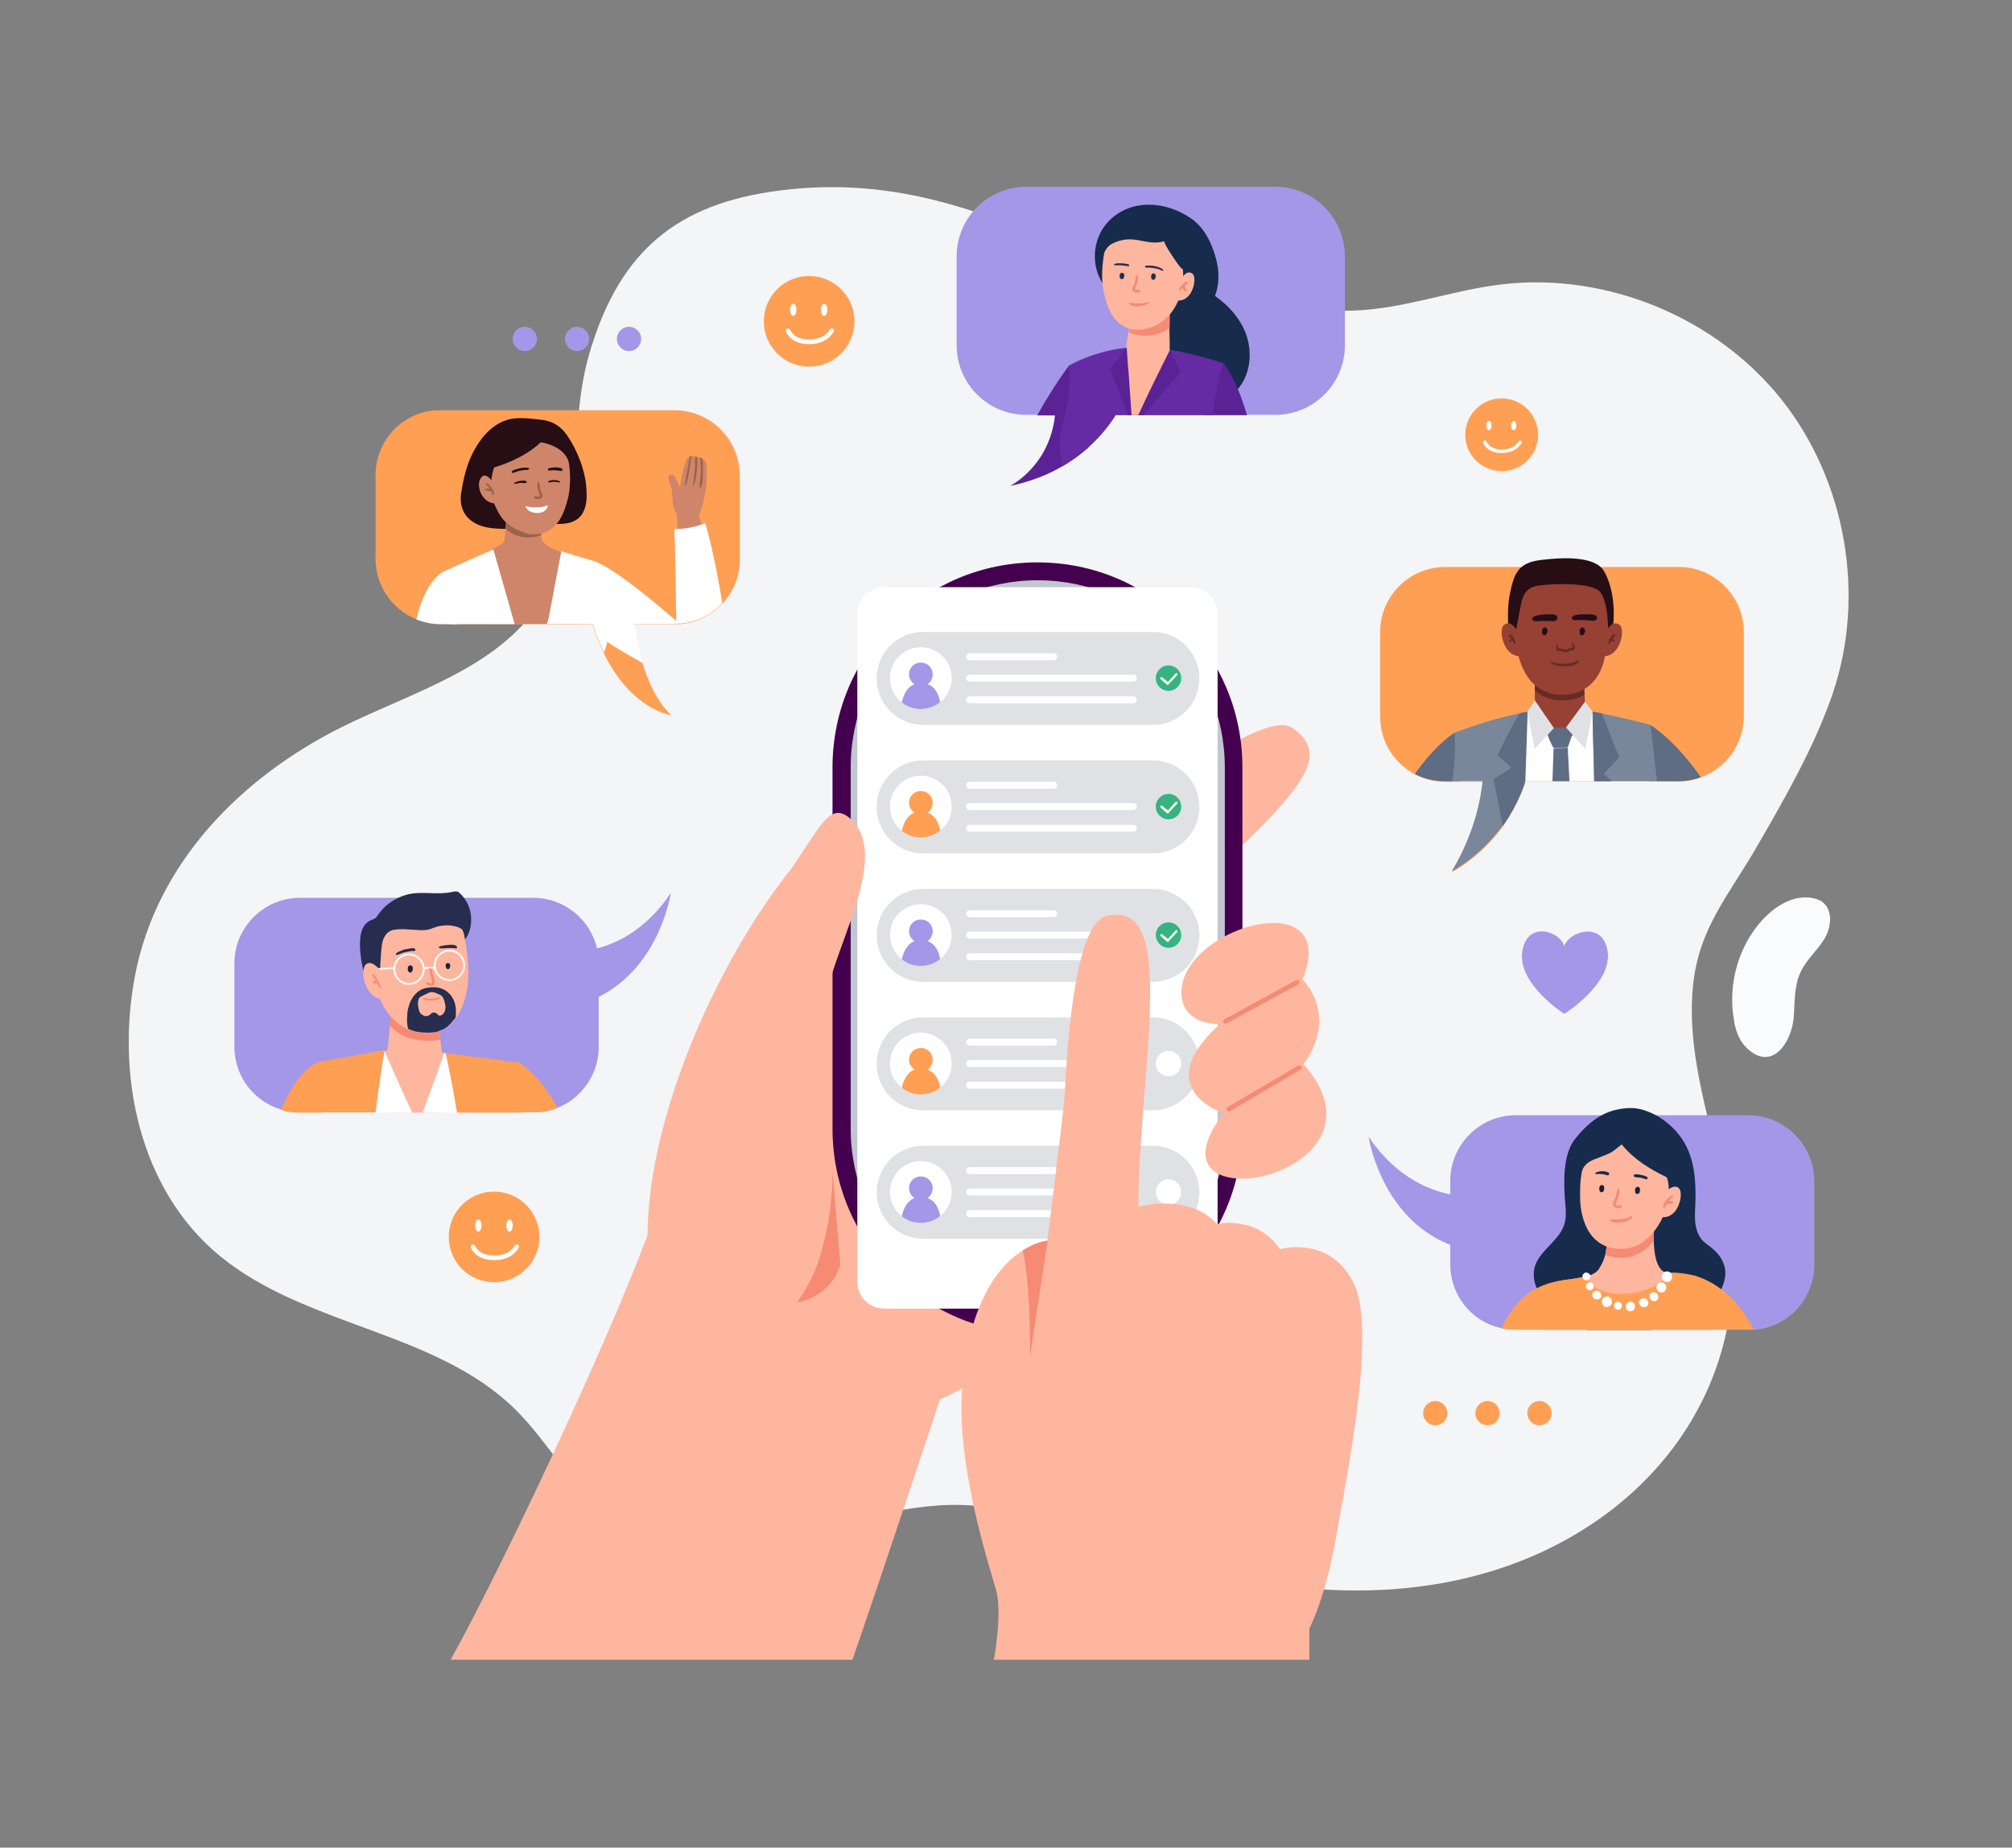<?xml version="1.0" encoding="utf-8"?>
<!-- Generator: Adobe Illustrator 27.0.0, SVG Export Plug-In . SVG Version: 6.00 Build 0)  -->
<svg version="1.1" id="Layer_1" xmlns="http://www.w3.org/2000/svg" xmlns:xlink="http://www.w3.org/1999/xlink" x="0px" y="0px"
	 viewBox="0 0 697 640" style="enable-background:new 0 0 697 640;" xml:space="preserve">
<rect x="0" y="0" width="697" height="640" fill="#808080" stroke="none"/>
<style type="text/css">
	.st0{fill:#F4F5F7;}
	.st1{fill:#FF9F54;}
	.st2{fill:#FFFFFF;}
	.st3{fill:#CF856A;}
	.st4{fill:#260E14;}
	.st5{fill:#9A644A;}
	.st6{fill:#594E8A;}
	.st7{fill:#A497E8;}
	.st8{fill:#172B4D;}
	.st9{fill:#5B2295;}
	.st10{fill:#652BA4;}
	.st11{fill:#FFB69E;}
	.st12{fill:#F68A73;}
	.st13{fill:#262D4F;}
	.st14{fill:#974034;}
	.st15{fill:#662C24;}
	.st16{fill:#7A869A;}
	.st17{fill:#5E6C84;}
	.st18{fill:#DFE1E5;}
	.st19{fill:#44004F;}
	.st20{fill:#C1C7D0;}
	.st21{fill:#36B37E;}
	.st22{fill:#1C2139;}
	.st23{fill:#FAFBFC;}
</style>
<path class="st0" d="M187.9,207.5c-14.7,23.9-44.7,32-69.8,44.5c-34.7,17.4-63.8,46.9-71.3,85.8c-6.6,34.4,1.2,74,29.3,97.2
	c29.9,24.6,74.7,26,102.3,53.1c12.5,12.3,20.6,29.2,35.4,38.7c17.6,11.5,40.6,9.8,61.2,5.1s41-12,61.9-10.4
	c15.7,1.2,30.5,7.2,45.3,12.5c43.1,15.2,90.6,23.6,134.3,10.3c50.1-15.2,86.8-57.1,83.7-111.6c-1.7-30.8-16.8-60.5-13.7-91.3
	c2-20,12.6-31.6,22.1-48.1c9.5-16.4,20-34.7,26.2-52.8c11.7-34.2,4.7-74.1-17.8-102.3c-22.6-28.2-60-43.7-95.9-39.8
	c-18.1,2-34.6,8.7-52.8,9.2c-20.2,0.5-40.4-0.7-59.8-7.2c-50.4-16.9-86.4-42.4-142-33.9c-34.5,5.3-52.9,22.9-62.6,56.9
	C196.2,150.9,203.4,182.3,187.9,207.5z"/>
<g>
	<path class="st1" d="M130.1,164.6v28.9c0,9.5,5.8,17.6,14.1,21c2.6,1.1,5.5,1.7,8.5,1.7h52.5c1.2,3.7,2.5,7,3.9,9.9
		c9.6,19.9,23.4,21.6,23.4,21.6c-4.8-4.6-7.9-11.3-9.9-17.9c-1.5-4.8-2.4-9.6-2.9-13.6h13.9c0.4,0,0.8,0,1.2,0c0.2,0,0.4,0,0.6,0
		c0.1,0,0.2,0,0.3,0c5.7-0.5,10.8-3.2,14.5-7.1c3.8-4,6.1-9.4,6.1-15.4v-28.9c0-12.5-10.1-22.7-22.7-22.7h-80.9
		C140.2,141.9,130.1,152.1,130.1,164.6z"/>
	<g>
		<path class="st2" d="M144.2,214.5c2.6,1.1,5.5,1.7,8.5,1.7h5.9l-4.6-18.3c0,0,0-0.1,0-0.1c0,0,0,0,0,0S147.7,200,144.2,214.5z"/>
		<polygon class="st3" points="235.1,187.6 234.4,177.6 241.3,175.5 244.9,188.1 		"/>
		<path class="st4" d="M203.2,170.8c0-6.4-2.6-13.3-5.7-18.4c-2.4-4.1-5.3-6.5-10.1-7c-3.8-0.4-8.2-1.1-11.9,0.1
			c-3.5,1.1-6.4,3.6-8.6,6.4c-4.3,5.7-6,11.6-7.1,18.6c-0.8,4.7,0.8,8.8,5.3,11c2.8,1.4,6.1,1.6,9.2,1.7c3,0,6.2,0,9.2-0.5
			c2.3-0.3,4-1.2,6.4-1.2c3.6,0,7.7,0.4,10.5-2c1.5-1.3,2.3-3.2,2.6-5.1C203.2,173.3,203.3,172.1,203.2,170.8z"/>
		<path class="st2" d="M206.6,194.7C206.6,194.7,206.7,194.7,206.6,194.7L206.6,194.7c0.8,0.3,7.2,2.6,27.7,20.4
			c-0.2-2.9-0.1-18.2-0.7-31.9c0.3,0,0.7,0,1.1,0h0c2.7,0,5.6-0.6,8.3-1.5c0.4-0.2,0.9-0.3,1.3-0.5c1.4,4.4,4.1,16.1,5.9,27.7
			c-3.7,4-8.8,6.6-14.5,7.1c-0.1,0-0.2,0-0.3,0c-0.2,0-0.4,0-0.6,0c0,0,0,0,0,0c-0.4,0-0.8,0.1-1.1,0.1h-13.9
			c0.6,4,1.5,8.8,2.9,13.6c-4.6-2.6-10.4-5.9-12.4-7.4c-2.4-1.9-3.8-3.1-3.8-3.1S201,201.8,206.6,194.7z"/>
		<path class="st3" d="M167.2,209c0.3,2.4,0.8,4.8,1.4,7.1h33.2c0.2-2.3,0.2-4.6,0-6.9c-0.2-3.1-0.9-6.1-1.9-9
			c-0.1-0.3-0.3-0.7-0.4-1c-1-2.6-1.4-6.4-4.1-7.5c-0.4-0.2-0.8-0.3-1.2-0.5c-3.3-1.3-6-2.4-6.7-5l-0.1-0.8v0l-0.1-0.6l-0.2-3
			l-0.3-4.1l-4.6,0.5l-6.7,0.7h0l-0.2,2.1v0l-0.2,2.1l0,0.1l-0.3,3.5c-0.1,0.9-0.4,1.7-4,3.4c-1.7,0.8-2.6,3.6-3.2,5.3
			c-0.6,1.9-0.9,4-1,6C166.7,204,166.9,206.5,167.2,209z"/>
		<path class="st2" d="M189.5,216.1h15.8c1.2,3.7,2.5,7,3.9,9.9c0.5-1.2,0.9-2.4,1.2-3.7c0.1-0.6,0.1-1.1,0.1-1.7
			c0-1.2-0.2-2.3-0.8-3.2c-0.1-0.1-0.1-0.1-0.1-0.2c-2.6-3.9-3.5-7.9-3.7-11.4c-0.1-2.8,0.8-10.6,0.9-11.1c0,0,0,0,0,0s0,0,0,0
			c-0.2-0.1-4.8-1.5-8.3-2.5c-2-0.6-3.6-1.1-4-1.3l-0.1,0.3l-2.9,15.3l-1,5.2v0l-0.5,2.7L189.5,216.1z"/>
		<path class="st2" d="M154,197.8C154,197.8,154,197.8,154,197.8C154,197.8,154,197.8,154,197.8c0.1,1,1,8.9,1,8.9l0,0.1l1.1,9.4
			h22.2c-0.2-0.8-0.5-1.6-0.7-2.4v0c-0.7-2.4-1.3-4.6-1.9-6.7c-2.8-9.7-4.7-16.4-4.8-16.8l-3.4,1.5l-2.8,1.2l-4,1.8l-5.2,2.3
			c0,0-0.2,0.1-0.2,0.1L154,197.8z"/>
		<path class="st5" d="M175.3,183.3c2.2,2,5.2,3.2,9.2,2.8c1.1-0.1,2.1-0.4,3-0.7l-0.6-7.6l-11.3,1.2L175.3,183.3z"/>
		<path class="st3" d="M170.3,165.6c0,0.3-0.1,0.7-0.1,1c-0.1,1.2,0,2.7,0.2,4.4c0.4,2.9,1.5,5.6,3.4,8.3c1.9,2.8,7.4,5.8,10.9,5.8
			c8.3,0,10.8-7.2,12.2-13.1c0-0.2,0.1-0.4,0.1-0.6c1.1-5.7,0-11.4,0-11.4c-1.7-5.8-9.7-6.8-9.7-6.8s-5,5.4-16.1,8.7
			C171.2,161.9,170.6,163.2,170.3,165.6z"/>
		<path class="st6" d="M182.5,171.5C182.5,171.5,182.5,171.5,182.5,171.5C182.6,171.5,182.6,171.5,182.5,171.5z"/>
		<path class="st5" d="M187.1,169.3c-0.2-0.8,0-1.7-0.4-2.4c0,0-0.1,0-0.1,0c-0.7,0.5-0.5,1.6-0.3,2.4c0.1,0.5,0.3,1,0.4,1.5
			c0.1,0.2,0.3,0.7,0.3,0.9c-0.2,0.5-1.1,0.3-1.4,0.2c-0.6-0.1-0.7,0.7-0.1,0.9c0.8,0.2,2.5,0,2.5-1
			C187.9,171,187.3,170.1,187.1,169.3z"/>
		<path class="st3" d="M171,167.4c0,0-2.2-3.7-3.9-2.4c-2.7,2.1-0.6,9.4,4.6,9.4L171,167.4z"/>
		<path class="st5" d="M168.7,167.4c-0.2-0.1-0.5,0.2-0.3,0.4c0.4,0.5,0.9,0.9,1.2,1.5c-0.4-0.1-0.9,0-1.3,0c-0.3,0.1-0.4,0.6,0,0.6
			c0.6,0.1,1.2,0.3,1.8,0.2c0.1,0.4,0.3,0.7,0.4,1.1c0.1,0.4,0.7,0.2,0.7-0.2C171,169.7,169.9,168.1,168.7,167.4z"/>
		<g>
			<g>
				<g>
					<path class="st3" d="M238.4,181.2c3.8-0.1,5-6.1,5.6-9c0.9-3.8,1-7.7,0.7-11.5c0-0.4-0.3-0.9-0.5-1.2c-0.2-0.3-0.6-0.5-0.9-0.6
						c-0.1-0.1-0.2-0.1-0.3-0.2c-0.1-0.1-0.3-0.1-0.4-0.2c-0.4-0.1-0.8-0.2-1.2-0.3c-0.2,0-0.4-0.1-0.5-0.1
						c-0.3-0.1-0.6-0.1-0.9-0.1c-0.1,0-0.3,0-0.4,0c-0.1,0-0.3,0-0.4,0c-0.1,0-0.2,0-0.3,0.1c-0.8,0.3-1.2,1.2-1.5,2.1
						c-0.9,2.8-1.5,5.7-1.8,8.7c-0.5-1-1-2.1-1.5-3.1c-0.2-0.5-0.4-0.9-0.9-1.2c-0.4-0.3-1-0.3-1.4,0.1c-0.7,0.9,0.4,3.3,0.7,4.2
						c0.6,2,0.3,3.8,0.6,5.8c0.3,2,1.5,3.9,2.8,5.4c0.4,0.4,0.8,0.8,1.3,1C237.5,181.1,238,181.2,238.4,181.2z"/>
					<path class="st5" d="M242.8,169c0.7-1.7,0.7-3.7,0.7-5.5c0-1.5,0.1-3.1-0.2-4.6c-0.1-0.1-0.2-0.1-0.3-0.2
						c-0.1-0.1-0.3-0.1-0.4-0.2c0,1.4,0.2,2.9,0.2,4.4c0,2-0.5,4-0.4,5.9C242.4,169.1,242.7,169.2,242.8,169z"/>
					<path class="st5" d="M240.3,168.3c0.7-1.7,0.9-3.4,1.1-5.2c0.1-1.6,0.3-3.3,0-4.8c-0.2,0-0.4-0.1-0.5-0.1
						c-0.2,1.4-0.1,3-0.2,4.4c-0.1,1.9-0.5,3.8-0.6,5.7C240,168.4,240.2,168.5,240.3,168.3z"/>
					<path class="st5" d="M237.7,167.9c0.6-1.9,0.9-3.8,1.2-5.8c0.2-1.4,0.5-2.8,0.6-4.2c-0.1,0-0.3,0-0.4,0
						c-0.4,1.5-0.6,3.2-0.9,4.7c-0.3,1.7-0.7,3.4-0.9,5.2C237.3,168.1,237.6,168.1,237.7,167.9z"/>
				</g>
			</g>
		</g>
		<path class="st4" d="M183.2,162.2c-0.4-0.3-1-0.2-1.5-0.2c-0.5,0-1,0.1-1.6,0.2c-0.5,0.1-1,0.2-1.5,0.4c-0.5,0.2-1,0.3-1.3,0.7
			c-0.2,0.2,0.1,0.5,0.3,0.5c0.4,0,0.9-0.2,1.3-0.4c0.5-0.1,0.9-0.3,1.4-0.4c0.5-0.1,0.9-0.1,1.4-0.2c0.5,0,1,0,1.4-0.2
			C183.4,162.6,183.4,162.3,183.2,162.2z"/>
		<path class="st4" d="M194.8,162.5c-0.2-0.4-0.8-0.5-1.2-0.5c-0.4-0.1-0.9-0.1-1.3-0.1c-0.4,0-0.8,0-1.3,0.1
			c-0.4,0.1-1,0.1-1.2,0.5c-0.1,0.1,0,0.3,0.1,0.4c0.3,0.2,0.9,0,1.2,0c0.4,0,0.8,0,1.2,0c0.4,0,0.8,0.1,1.1,0.1
			c0.4,0.1,0.9,0.2,1.3,0.1C194.9,162.9,194.9,162.7,194.8,162.5z"/>
		<path class="st2" d="M182,175.3c0,0,4.1,1.2,7.8-0.3c0,0-0.2,2.6-3.5,2.7C182.6,177.7,182,175.3,182,175.3z"/>
		<path class="st4" d="M182.4,166.8c-0.3-0.3-0.7-0.3-1.1-0.3c-0.4,0-0.8,0-1.2,0.1c-0.4,0.1-0.7,0.1-1.1,0.3
			c-0.3,0.1-0.8,0.2-0.9,0.6c0,0,0,0.1,0,0.1c0.1,0.1,0.3,0,0.4,0c0.2,0,0.3-0.1,0.5-0.1c0.4-0.1,0.7-0.2,1.1-0.2
			c0.4,0,0.7-0.1,1.1,0c0.3,0,0.7,0.1,1,0C182.5,167.1,182.5,166.9,182.4,166.8z"/>
		<path class="st4" d="M194,166.9c-0.1-0.1-0.1-0.1-0.2-0.2c-0.1-0.1-0.2-0.1-0.2-0.1c-0.2-0.1-0.4-0.1-0.6-0.2
			c-0.4-0.1-0.8-0.1-1.1-0.1c-0.4,0-0.7,0-1.1,0.1c-0.3,0.1-0.8,0.2-0.9,0.5c0,0.1,0,0.2,0.1,0.2c0.2,0.1,0.3,0,0.5,0
			c0.2,0,0.3-0.1,0.5-0.1c0.3-0.1,0.7-0.1,1-0.1c0.3,0,0.7,0,1,0.1c0.2,0,0.3,0.1,0.5,0.1c0.1,0,0.2,0,0.3,0c0.1,0,0.2,0,0.3,0
			C194.1,167.2,194.2,167.1,194,166.9z"/>
	</g>
</g>
<g>
	<path class="st7" d="M331.4,88.8v30.8c0,13.3,10.8,24.1,24.1,24.1h10c-1.8,17.3-14.7,24.1-15.5,24.5c7.2-1.5,13.3-4,18.2-6.9
		c3.3-1.9,6.2-4.1,8.6-6.2c4.8-4.3,7.9-8.5,9.7-11.4h55.3c13.3,0,24.1-10.8,24.1-24.1V88.8c0-13.3-10.8-24.1-24.1-24.1h-86.3
		C342.2,64.7,331.4,75.5,331.4,88.8z"/>
	<g>
		<g>
			<path class="st8" d="M388.8,105.1c1.8,1.6,3.3,3.4,4.2,5.6c0.8,2.2,0.9,4.6,0.9,6.9c-0.1,5.9-1.2,13.2,2.8,18
				c2.9,3.5,7,6.2,11.5,6.9c2.5,0.3,5.1,0,7.6-0.6c5.1-1.2,10.1-3.5,13.4-7.6c3.8-4.8,4.6-11.6,2.8-17.5
				c-1.8-5.9-6.1-10.8-11.1-14.3c1.6-4.1,1.5-8.8,0.3-13.1c-1.4-5.2-4-10.5-8.4-13.6c-7.1-5-16.9-6.8-24.6-2.4
				c-4.8,2.8-7.8,7.1-8.7,12.5c-0.6,3.7,0,7.6,1.7,10.9c0.8,1.5,1.8,3,2.8,4.3C385.2,102.6,387.3,103.7,388.8,105.1z"/>
			<path class="st9" d="M350,168.3c7.2-1.5,13.3-4,18.2-6.9c3.3-1.9,6.2-4.1,8.6-6.2c-2.2-11-5.2-24-6.4-28.6c0,0,0-0.1,0-0.1
				c0,0,0,0,0,0s-5.4,7.1-11.1,17.4h6.2C363.6,161.1,350.8,167.9,350,168.3z"/>
			<path class="st9" d="M417.6,143.8H432c-1-3.2-2-6.3-3.2-9.1c-1.5-3.5-3.1-6.6-5-8.9c0,0-3.7,3.9-5.8,15.5
				C417.9,142.1,417.7,142.9,417.6,143.8z"/>
			<path class="st10" d="M368.2,161.4c3.3-1.9,6.2-4.1,8.6-6.2c4.8-4.3,7.9-8.5,9.7-11.4H420c0.2-1.1,0.3-2.3,0.5-3.4v0
				c0.8-5.2,1.9-10.3,3.3-14.6c0,0-7-2.4-15.5-4.1c-0.1,0-0.3-0.1-0.4-0.1l-1.3-0.2c-0.4-0.1-0.9-0.2-1.4-0.2
				c-2.6-0.4-5.2-0.8-7.8-0.9c-0.1,0-0.3,0-0.5,0c-0.3,0-0.6,0-0.9,0c-0.5,0-0.9,0-1.4,0c-0.3,0-0.6,0-0.9,0c-1.2,0-2.4,0.1-3.5,0.2
				c-1.1,0.1-2.2,0.2-3.3,0.4c0,0-0.1,0-0.1,0c-0.1,0-0.2,0-0.4,0.1c-3.4,0.6-6.4,1.5-8.9,2.4c-4.5,1.6-7.3,3.3-7.3,3.3s0,0,0,0
				c0,0,0,0,0,0.1c0.1,1.2,1.8,7.3-2.6,22.2C367.2,150.7,366.6,155.4,368.2,161.4z"/>
			<path class="st9" d="M384.5,127.7l6.2,16.1h5.5l2.7-3.2l0.3-0.3l1.1-1.3l6.3-7.4l0.5-0.6l1.9-2.3l-1-2.1l-0.3-0.6l-2.3-4.7
				c-2.9-0.6-5.2-1-7.8-1.1c-0.4,0-0.9-0.1-1.3-0.1c-0.5,0-0.9,0-1.4,0c-0.4,0-0.7,0-0.9,0c-1.7-0.1-1.4-0.1-3.5,0.2l-2.4,3.1
				l-0.3,0.4v0L384.5,127.7z"/>
			<path class="st11" d="M390.3,120.2l0.5,7.1v0l0.1,0.8l1.1,15.7h2.3c0.8-1.6,1.6-3.4,2.5-5.3c0.1-0.1,0.1-0.3,0.2-0.4
				c0.2-0.4,0.4-0.8,0.6-1.3c3.6-7.5,7.6-15.4,7.6-15.4v-0.2l0-2.9l-0.1-4.7l0-1.6l-3.4,0l-8.4,0h-1.9l-0.3,1.9l-0.2,1.4l-0.7,4.2
				l0,0.1l0,0.2L390.3,120.2z"/>
			<path class="st12" d="M391.1,115.2c1.6,0.7,3.4,1,5.5,1.1c3.6,0,6.5-1.1,8.6-2.8l0.1-5.5l-13.7,3.9L391.1,115.2z"/>
			<path class="st11" d="M382.2,100.1c0,0,0,0.1,0,0.1c1.1,6.1,3.4,12.4,9.7,13.8c3.5,0.8,14,0,17.6-13.7c0.4-1.3,0.4-2.7,0.4-4
				c0-0.2,0-0.4,0-0.7c0-4.7-1.7-9.1-5.8-12.1c-3.9-2.9-8.1-3.2-12.7-2.1c-3.5,0.9-7.6,2.6-8.9,6.3C382.6,87.7,381.1,94,382.2,100.1
				z"/>
			<path class="st6" d="M396.9,100.2C397,100.2,397,100.2,396.9,100.2C396.9,100.2,396.9,100.2,396.9,100.2z"/>
			<path class="st13" d="M399.5,94.7c0.1,0,0.1,0,0.2,0c0.8,0.1,0.8,1.2,0.5,1.7c-0.1,0.3-0.3,0.5-0.7,0.5c-0.4,0-0.6-0.3-0.7-0.6
				C398.7,95.8,398.8,94.7,399.5,94.7z"/>
			<path class="st13" d="M388.6,94.5c0.1,0,0.1,0,0.2,0c0.8,0.1,0.8,1.2,0.5,1.7c-0.1,0.3-0.3,0.5-0.7,0.5c-0.4,0-0.6-0.3-0.7-0.6
				C387.8,95.6,387.8,94.5,388.6,94.5z"/>
			<path class="st12" d="M393.2,97.6c0.2-0.8,0.1-1.8,0.5-2.4c0,0,0.1,0,0.1,0c0.7,0.5,0.4,1.7,0.2,2.5c-0.1,0.5-0.3,1-0.5,1.5
				c-0.1,0.2-0.4,0.7-0.3,0.9c0.2,0.5,1.1,0.4,1.4,0.3c0.6-0.1,0.7,0.8,0.1,0.9c-0.8,0.2-2.6-0.1-2.5-1.2
				C392.4,99.3,393,98.4,393.2,97.6z"/>
			<path class="st11" d="M409,97c0,0,1.9-3.9,4.1-2.2c1.7,1.3,0.2,9.5-5,9.3L409,97z"/>
			<path class="st8" d="M403.4,83.5c-3,1.1-6.1,0.2-9.1-0.3c-3.3-0.6-6-0.3-9,1.2c-1.4,0.7-2.3,2-3.1,3.3c-0.7,1.3-1.3,2.8-2.2,4
				C378,81.2,392,73.5,400.8,75c6.2,1,11.7,6.1,12.7,12.3c0.4,2.4-0.7,8.5-4.3,5.6C408.4,92.2,402.6,83.8,403.4,83.5z"/>
			<polygon class="st11" points="390.4,119.8 390.4,119.8 390.4,119.5 			"/>
			<path class="st12" d="M391.2,104.9c0.5-0.1,1,0,1.6,0.1c0.6,0.1,1.1,0.2,1.7,0.1c0.6,0,1.1,0,1.7-0.1c0.6-0.1,1.1-0.3,1.7-0.4
				c0.1,0,0.3,0.2,0.2,0.3c-0.9,0.7-2.2,1.1-3.4,1.2c-0.6,0.1-1.2,0-1.8-0.1c-0.6-0.1-1.2-0.2-1.6-0.7
				C391,105.1,391,104.9,391.2,104.9z"/>
			<path class="st13" d="M396.8,92.1c0.2-0.1,0.2-0.1,0.4-0.1c0.1,0,0.3,0,0.4,0c0.3,0,0.6,0,0.8,0c0.6,0,1.2,0.1,1.7,0.2
				c0.5,0.1,1.1,0.2,1.6,0.5c0.5,0.2,1,0.4,1.3,0.9c0,0.1,0,0.2-0.1,0.2c-0.5,0-0.9-0.4-1.4-0.5c-0.5-0.2-1-0.3-1.6-0.4
				c-0.5-0.1-1.1-0.1-1.6-0.2c-0.3,0-0.5,0-0.8,0c-0.1,0-0.3,0-0.4,0c-0.2,0-0.2-0.1-0.4-0.1C396.6,92.5,396.6,92.2,396.8,92.1z"/>
			<path class="st13" d="M386,91.5c0.4-0.2,0.8-0.3,1.2-0.3c0.4,0,0.8,0,1.3,0c0.8,0.1,1.7,0.1,2.5,0.4c0.3,0.1,0.3,0.6-0.1,0.6
				c-0.8-0.1-1.6-0.2-2.4-0.3c-0.4,0-0.8,0-1.2,0c-0.4,0-0.8,0.1-1.2-0.1C385.8,91.8,385.8,91.6,386,91.5z"/>
			<path class="st12" d="M411.3,97.7c-0.1-0.2-0.4-0.2-0.6-0.1c-0.5,0.4-0.9,0.8-1.3,1.2c-0.4,0.5-0.8,0.9-0.9,1.6
				c0,0.2,0.2,0.4,0.4,0.3c0.1-0.1,0.2-0.2,0.3-0.3c0.1-0.1,0.2-0.2,0.3-0.3c0.1-0.1,0.2-0.2,0.3-0.3c0,0.1,0.1,0.2,0.1,0.3
				c0.1,0.2,0.2,0.5,0.3,0.7c0,0.1,0.2,0.2,0.3,0.2c0.1,0,0.2,0,0.3,0c0.1-0.1,0.2-0.1,0.2-0.3c0-0.1,0-0.2,0-0.3
				c-0.1-0.2-0.2-0.5-0.3-0.7c-0.1-0.1-0.1-0.2-0.2-0.3c0-0.1-0.1-0.1-0.1-0.2c0.3-0.3,0.6-0.6,0.9-0.9
				C411.4,98.1,411.4,97.8,411.3,97.7z"/>
		</g>
	</g>
</g>
<g>
	<path class="st1" d="M604.1,219V248c0,9.8-6.2,18.1-14.9,21.3c-2.4,0.9-5,1.4-7.7,1.4h-53c-0.2,0.5-0.3,1.1-0.5,1.6
		c-1.4,3.9-3.1,7.3-5,10.4c-0.8,1.2-1.5,2.4-2.3,3.5c-7.8,10.7-17.2,15.6-17.6,15.8c4.1-6.8,6.7-13.3,8.4-19.3
		c1.2-4.3,1.9-8.3,2.3-11.9h-13.1c-3.8,0-7.3-0.9-10.4-2.5c-7.3-3.8-12.2-11.4-12.2-20.1V219c0-12.5,10.1-22.6,22.6-22.6h81
		C593.9,196.4,604.1,206.5,604.1,219z"/>
	<g>
		<path class="st2" d="M571.6,270.6h-43.2c-0.2,0.5-0.3,1.1-0.5,1.6c-1.4,3.9-3.1,7.3-5,10.4h-11.6c1.2-4.3,1.9-8.3,2.3-11.9h-7.8
			c-0.3-8.8-0.6-15.5-0.6-15.5c9-4.4,15.1-6.8,21-7.9c1-0.2,1.9-0.3,2.9-0.5c0,0,0,0,0,0c0.8-0.1,1.7-0.2,2.6-0.3
			c0.8-0.1,1.7-0.1,2.5-0.1h0c3.6-0.1,7.5,0,12.2,0.2c0.1,0,0.2,0,0.3,0c0.8,0,1.7,0.1,2.5,0.2c0.8,0.1,1.5,0.2,2.3,0.3h0
			c0,0,0.1,0,0.1,0c1.2,0.1,2.3,0.3,3.3,0.5c9,1.7,14.3,5,14.3,5L571.6,270.6z"/>
		<path class="st14" d="M549.3,247.2c-1,3.6-5.2,9.4-7.7,9.4c-5.5,0.1-9.9-9.8-9.9-9.8v-14.9l16.8,2.5l0.1,1.7l0.2,2.8l0.1,1.6
			l0.1,1.4L549.3,247.2z"/>
		<path class="st15" d="M548.9,240.6c-2,1.3-4.6,2-7.7,2c-2.9,0-5.3-0.7-7.3-1.8c-0.8-0.5-1.6-1-2.2-1.6v-7.3l16.8,2.5l0.1,1.7
			l0.2,2.8L548.9,240.6z"/>
		<path class="st16" d="M529.1,246.5v0.2c0,0,0,0,0,0c0,1.1-0.7,12.2-1.3,25.4c-1.4,3.9-3.1,7.3-5,10.4c-0.8,1.2-1.5,2.4-2.3,3.5
			c-7.8,10.7-17.2,15.6-17.6,15.8c4.1-6.8,6.7-13.3,8.4-19.3c1.2-4.3,1.9-8.3,2.3-11.9h-12.2c1.3-9.6,2.5-16.8,2.5-16.8
			s11.8-4.6,22.5-6.7C527.3,246.8,528.2,246.7,529.1,246.5z"/>
		<path class="st16" d="M574.6,270.6h-22.4c-0.1-7.2-0.4-14.3-0.5-21.6c0-0.7,0-1.3,0-2v-0.5c0,0,1.3,0.2,3.1,0.6
			c4.1,0.9,16,3.5,16.9,4.1c0,0,0,0,0,0C573.6,252.3,573.8,261.6,574.6,270.6z"/>
		<path class="st17" d="M536,252.2c0,0,7,0,8.6-0.6c1.6-0.6-1.5,7.3-1.5,7.3l-4.9,0.2C538.2,259.2,535,253.5,536,252.2z"/>
		<polygon class="st17" points="543.7,270.6 537.8,270.6 538.2,259.2 543.1,259 543.1,259 		"/>
		<path class="st17" d="M555.6,268.1l2.7,2.5h-6c-0.1-7.2-0.4-14.3-0.5-21.6c0-0.7,0-1.3,0-2v-0.5c0,0,1.3,0.2,3.1,0.6l0.2,0.4
			l5.8,14.8L555.6,268.1z"/>
		<path class="st17" d="M528.4,270.6c-0.2,0.5-0.3,1.1-0.5,1.6c-1.4,3.9-3.1,7.3-5,10.4c-0.8,1.2-1.5,2.4-2.3,3.5l-0.7-3.5
			l-2.5-12.7l6.2-4l-4.8-4.3c2.6-5.7,6.2-12.1,7.5-14.4c0,0,0.1-0.1,0.1-0.1c1-0.2,1.9-0.4,2.8-0.5v0.2c0,0,0,0,0,0
			C529.2,248.1,528.4,270.6,528.4,270.6z"/>
		<polygon class="st18" points="551.7,246.5 549.1,243 542.5,252 549.2,259.4 		"/>
		<polygon class="st18" points="529.1,246.5 531.7,242.6 538.3,252.2 531.6,259.4 		"/>
		<path class="st17" d="M503.1,270.6h-2.6c-3.8,0-7.3-0.9-10.4-2.5c7.6-10.7,13.8-14.3,13.8-14.3
			C504.3,259.4,503.9,265.2,503.1,270.6z"/>
		<path class="st17" d="M589.2,269.2c-2.4,0.9-5,1.4-7.7,1.4h-7.5c-0.6-5.6-1.3-12.1-2.2-19.4c0,0,0,0,0,0
			C572.2,251.4,580.1,256.2,589.2,269.2z"/>
		<path class="st4" d="M522.8,220.1c0,0-1.1-7.9,0.3-14.6c1.4-6.7,2.7-10.5,10.5-11.5c7.8-1,18.7-1.4,21.9,3.6s4.7,14.9,2.5,23.5
			c-2.2,8.6-31.9,0.9-31.9,0.9L522.8,220.1z"/>
		<path class="st14" d="M557.1,219.9c0,0-0.1,0-0.4,0c0,0.7,0,1.3,0,2c-0.1,0.6-0.1,1.2-0.2,1.7c0,0.3-0.1,0.6-0.1,0.8
			c-0.3,1.9-0.4,3.6-1,5.4c-0.6,1.9-1.4,3.7-2.6,5.3l-0.3,0.4c-0.8,0.9-1.6,1.8-2.6,2.5c-2.2,1.6-5,2.7-8.6,2.7
			c-2.9,0-5.3-0.7-7.3-1.8c-1.4-0.8-2.6-1.8-3.7-3c0-0.1-0.1-0.1-0.1-0.1c-2.7-3.3-4.1-7.6-4.8-11.3c-0.2-1.4-0.3-3-0.3-4.7
			c0-0.3,0-0.6,0-1c0,0,0,0,0,0c0,0,0-0.1,0.1-0.4c0.1-1,0.3-2.1,0.6-3.2c0.5-2.8,0.7-4,1-5.2c0.4-2.1,0.9-6.3,5.8-7.1
			c4.9-0.8,16.5-1.1,20.7,1.3C557.5,206.5,557.1,219.9,557.1,219.9z"/>
		<path class="st6" d="M542.5,224.5C542.6,224.5,542.6,224.5,542.5,224.5C542.5,224.5,542.5,224.5,542.5,224.5z"/>
		<path class="st4" d="M534.2,218.5c0-0.4,0.2-0.9,0.6-1.1c0.4-0.2,0.9,0,1.1,0.4c0.2,0.3,0.2,0.8,0.1,1.2c0,0.1-0.1,0.3-0.2,0.4
			c-0.1,0.2-0.2,0.4-0.3,0.5c-0.3,0.3-0.8,0.2-1.1-0.2C534.2,219.4,534.2,218.9,534.2,218.5z"/>
		<path class="st4" d="M547.2,218.5c0-0.4,0.2-0.9,0.6-1.1c0.4-0.2,0.9,0,1.1,0.4c0.2,0.3,0.2,0.8,0.1,1.2c0,0.1-0.1,0.3-0.2,0.4
			c-0.1,0.2-0.2,0.4-0.3,0.5c-0.3,0.3-0.8,0.2-1.1-0.2C547.2,219.4,547.2,218.9,547.2,218.5z"/>
		<path class="st14" d="M525.5,218.4c0,0-2-3.9-4.5-1.9c-2,1.5-0.3,11,5.7,10.8L525.5,218.4z"/>
		<path class="st15" d="M523.3,219.7c0.5,0.4,0.9,1,1.2,1.6c0.3,0.4,0.7,1.1,0.5,1.6c0,0.1-0.2,0.2-0.3,0.1c-0.3-0.2-0.5-0.6-0.7-1
			c-0.1,0-0.2,0-0.3,0c-0.1,0-0.2,0.1-0.4,0.2c-0.3,0.2-0.7-0.1-0.4-0.4c0.2-0.2,0.5-0.3,0.7-0.4c-0.3-0.5-0.7-0.9-1-1.4
			C522.5,219.8,523,219.5,523.3,219.7z"/>
		<path class="st14" d="M556.6,218.4c0,0,2-3.9,4.5-1.9c2,1.5,0.3,11-5.7,10.8L556.6,218.4z"/>
		<path class="st15" d="M558.9,219.7c-0.5,0.4-0.9,1-1.2,1.6c-0.3,0.4-0.7,1.1-0.5,1.6c0,0.1,0.2,0.2,0.3,0.1c0.3-0.2,0.5-0.6,0.7-1
			c0.1,0,0.2,0,0.3,0c0.1,0,0.2,0.1,0.4,0.2c0.3,0.2,0.7-0.1,0.4-0.4c-0.2-0.2-0.5-0.3-0.7-0.4c0.3-0.5,0.7-0.9,1-1.4
			C559.6,219.8,559.1,219.5,558.9,219.7z"/>
		<path class="st4" d="M539,213.1c-0.7-0.4-1.6-0.3-2.4-0.3c-0.7,0-1.4,0-2.2,0.1c-0.8,0.1-1.5,0.1-2.3,0.4
			c-0.5,0.1-1.8,0.8-1.2,1.5c0.4,0.5,1.3,0.4,1.9,0.4c0.6-0.1,1.3-0.1,2-0.1c0.7,0,1.3,0,2,0c0.7,0,1.4,0.2,2.1-0.1
			C539.6,214.6,539.8,213.5,539,213.1z"/>
		<path class="st4" d="M552.8,213.2c-0.7-0.4-1.6-0.4-2.4-0.4c-0.7,0-1.5,0-2.2,0c-0.8,0-1.5,0.1-2.3,0.2c-0.5,0.1-1.8,0.7-1.3,1.4
			c0.4,0.5,1.3,0.5,1.8,0.4c0.7,0,1.3-0.1,2,0c0.7,0,1.3,0,2,0.1c0.7,0,1.4,0.3,2.1,0C553.3,214.8,553.6,213.7,552.8,213.2z"/>
		<path class="st15" d="M545.5,223.8c-0.1-0.4-0.4-1-0.8-1.2c-0.2-0.1-0.3,0.1-0.3,0.2c0.1,0.4,0.4,0.6,0.5,1c0,0.3-0.2,0.6-0.4,0.6
			c-0.4,0.1-0.7,0.1-1.1,0.2c-0.3,0.1-0.6,0.4-1,0.4c-0.3,0-0.7-0.1-0.9-0.2c-0.4-0.1-0.7-0.2-1.1-0.2c-0.2,0-0.6,0.1-0.7-0.2
			c-0.1-0.4,0.1-0.8,0-1.1c0-0.2-0.2-0.2-0.3,0c-0.3,0.4-0.5,1-0.3,1.5c0.1,0.5,0.6,0.7,1,0.7c0.2,0,0.4,0,0.6,0
			c0.2,0,0.5,0.1,0.7,0.2c0.5,0.2,0.9,0.4,1.4,0.2c0.5-0.1,0.8-0.4,1.3-0.5c0.5-0.1,1,0,1.3-0.4
			C545.6,224.6,545.6,224.2,545.5,223.8z"/>
		<path class="st15" d="M546.8,228.8c-0.7,0.2-1.4,0.6-2.2,0.8c-0.8,0.2-1.7,0.3-2.6,0.3c-0.8,0-1.7,0-2.5-0.1
			c-0.7-0.1-1.5-0.2-2.1-0.7c-0.2-0.2-0.4,0.2-0.3,0.3c0.6,0.6,1.2,0.9,2,1.1c0.9,0.2,1.9,0.2,2.8,0.3c1,0,1.9,0,2.9-0.3
			c0.9-0.2,1.7-0.6,2.1-1.4C547.1,229,547,228.8,546.8,228.8z"/>
	</g>
</g>
<g>
	<path class="st11" d="M380.9,454.3c0,0-28.7,16.8-47.5,26.6c-2.9,1.5-5.5,2.8-7.8,3.9c0,0-20.8,62.8-30.3,90.1H156.1
		c16-28.2,69.9-140.4,77-174.4c9.8-46.7,69.6-19.4,69.6-19.4l40.4,37.8l13.7,12.9L380.9,454.3z"/>
	<path class="st12" d="M276.1,451.1c0,0,12.3-15.5,12.3-45.2l2.7,31.9C291.2,437.7,289,448.6,276.1,451.1z"/>
	<path class="st11" d="M447.6,252.1c-15-9.9-97.3,64.3-125.8,90.7c-20.8,17.7-31.5-20.4-51.3-8.4c-17.7,14.8,9.3,39.4,12.9,57.6
		c-1.8,8,35.1,9.4,40.4,14.5c49.3,17,56.7,32.4,62.5,27.5c8.6-8.3,13.9-24.6,8.8-31.4c-6.2-9.8-4.6-2-7.9-14.7
		c-4.6-16.1-13.7-44.9-12.3-42.4C435.5,285.7,467.9,265.6,447.6,252.1z"/>
	<g>
		<path class="st19" d="M288.4,391V265.8c0-39.2,31.8-71,71-71h0c39.2,0,71,31.8,71,71V391c0,39.2-31.8,71-71,71h0
			C320.2,462,288.4,430.2,288.4,391z"/>
		<path class="st20" d="M294.7,391V265.8c0-35.8,29-64.8,64.8-64.8h0c35.8,0,64.8,29,64.8,64.8V391c0,35.8-29,64.8-64.8,64.8h0
			C323.7,455.8,294.7,426.8,294.7,391z"/>
		<path class="st2" d="M421.8,212.7V444c0,1.6-0.4,3.1-1.1,4.5c-1,1.8-2.6,3.3-4.5,4.1c-0.3,0.1-0.6,0.2-0.9,0.3
			c-0.9,0.3-1.8,0.4-2.8,0.4H306.4c-0.8,0-1.6-0.1-2.3-0.3c-0.2-0.1-0.5-0.1-0.8-0.2c-3.7-1.3-6.3-4.7-6.3-8.8V212.7
			c0-5.1,4.2-9.3,9.3-9.3h106.1C417.6,203.4,421.8,207.6,421.8,212.7z"/>
	</g>
	<path class="st11" d="M284.8,432.6c-7.2,29.8-44.8,54.1-56.5,20.8c-14.6-39.9,13.5-112.1,45.9-152.6c0.2-0.3,0.5-0.7,0.7-1
		c0.3-0.5,0.6-0.9,0.9-1.4c4.1-6,7.1-11.1,9.8-14.1c0.4-0.4,0.8-0.8,1.2-1.1c2.5-2.2,4.9-2.3,8,0.6c14.9,13.8-9.2,49-9.1,66.4
		C284.8,378.4,292.2,402.1,284.8,432.6z"/>
	<path class="st18" d="M399.4,251.1h-79.6c-8.9,0-16.1-7.2-16.1-16.1v0c0-8.9,7.2-16.1,16.1-16.1h79.6c8.9,0,16.1,7.2,16.1,16.1v0
		C415.5,243.9,408.3,251.1,399.4,251.1z"/>
	<path class="st2" d="M329.7,234.9c0,3.3-1.5,6.3-4,8.3c-1.8,1.5-4.2,2.4-6.7,2.4c-2.5,0-4.8-0.8-6.6-2.3c-2.5-2-4.1-5-4.1-8.4
		c0-5.9,4.8-10.7,10.7-10.7C324.9,224.2,329.7,229,329.7,234.9z"/>
	<circle class="st21" cx="404.8" cy="234.9" r="4.4"/>
	<g>
		<path class="st2" d="M365,228.7h-29.1c-0.7,0-1.2-0.5-1.2-1.2c0-0.7,0.5-1.2,1.2-1.2H365c0.7,0,1.2,0.5,1.2,1.2
			C366.2,228.2,365.7,228.7,365,228.7z"/>
	</g>
	<g>
		<path class="st2" d="M392.6,236.1h-56.7c-0.7,0-1.2-0.5-1.2-1.2c0-0.7,0.5-1.2,1.2-1.2h56.7c0.7,0,1.2,0.5,1.2,1.2
			C393.8,235.6,393.3,236.1,392.6,236.1z"/>
	</g>
	<g>
		<path class="st2" d="M392.6,243.6h-56.7c-0.7,0-1.2-0.5-1.2-1.2c0-0.7,0.5-1.2,1.2-1.2h56.7c0.7,0,1.2,0.5,1.2,1.2
			C393.8,243,393.3,243.6,392.6,243.6z"/>
	</g>
	<g>
		<path class="st0" d="M404.6,237.3c-0.1,0-0.2,0-0.3-0.1l-2.2-1.9c-0.2-0.1-0.2-0.4-0.1-0.6c0.1-0.2,0.4-0.2,0.6-0.1l2,1.6l2.6-2.9
			c0.2-0.2,0.4-0.2,0.6,0c0.2,0.2,0.2,0.4,0,0.6l-2.9,3.1C404.8,237.2,404.7,237.3,404.6,237.3z"/>
	</g>
	<path class="st7" d="M325.7,243.2c-1.8,1.5-4.2,2.4-6.7,2.4c-2.5,0-4.8-0.8-6.6-2.3c0.5-2.3,1.7-5.3,4.4-6.3
		c-1.1-0.7-1.9-2-1.9-3.4c0-2.3,1.8-4.1,4.1-4.1c2.3,0,4.1,1.8,4.1,4.1c0,1.4-0.7,2.7-1.8,3.4C324.2,238,325.3,240.9,325.7,243.2z"
		/>
	<path class="st18" d="M399.4,295.6h-79.6c-8.9,0-16.1-7.2-16.1-16.1v0c0-8.9,7.2-16.1,16.1-16.1h79.6c8.9,0,16.1,7.2,16.1,16.1v0
		C415.5,288.4,408.3,295.6,399.4,295.6z"/>
	<path class="st2" d="M329.7,279.4c0,3.3-1.5,6.3-4,8.3c-1.8,1.5-4.2,2.4-6.7,2.4c-2.5,0-4.8-0.8-6.6-2.3c-2.5-2-4.1-5-4.1-8.4
		c0-5.9,4.8-10.7,10.7-10.7C324.9,268.7,329.7,273.5,329.7,279.4z"/>
	<circle class="st21" cx="404.8" cy="279.4" r="4.4"/>
	<g>
		<path class="st2" d="M365,273.2h-29.1c-0.7,0-1.2-0.5-1.2-1.2c0-0.7,0.5-1.2,1.2-1.2H365c0.7,0,1.2,0.5,1.2,1.2
			C366.2,272.7,365.7,273.2,365,273.2z"/>
	</g>
	<g>
		<path class="st2" d="M392.6,280.6h-56.7c-0.7,0-1.2-0.5-1.2-1.2c0-0.7,0.5-1.2,1.2-1.2h56.7c0.7,0,1.2,0.5,1.2,1.2
			C393.8,280.1,393.3,280.6,392.6,280.6z"/>
	</g>
	<g>
		<path class="st2" d="M392.6,288.1h-56.7c-0.7,0-1.2-0.5-1.2-1.2s0.5-1.2,1.2-1.2h56.7c0.7,0,1.2,0.5,1.2,1.2
			S393.3,288.1,392.6,288.1z"/>
	</g>
	<g>
		<path class="st0" d="M404.6,281.8c-0.1,0-0.2,0-0.3-0.1l-2.2-1.9c-0.2-0.1-0.2-0.4-0.1-0.6c0.1-0.2,0.4-0.2,0.6-0.1l2,1.6l2.6-2.9
			c0.2-0.2,0.4-0.2,0.6,0c0.2,0.2,0.2,0.4,0,0.6l-2.9,3.1C404.8,281.7,404.7,281.8,404.6,281.8z"/>
	</g>
	<path class="st1" d="M325.7,287.7c-1.8,1.5-4.2,2.4-6.7,2.4c-2.5,0-4.8-0.8-6.6-2.3c0.5-2.3,1.7-5.3,4.4-6.3
		c-1.1-0.7-1.9-2-1.9-3.4c0-2.3,1.8-4.1,4.1-4.1c2.3,0,4.1,1.8,4.1,4.1c0,1.4-0.7,2.7-1.8,3.4C324.2,282.5,325.3,285.4,325.7,287.7z
		"/>
	<path class="st18" d="M399.4,340.1h-79.6c-8.9,0-16.1-7.2-16.1-16.1v0c0-8.9,7.2-16.1,16.1-16.1h79.6c8.9,0,16.1,7.2,16.1,16.1v0
		C415.5,332.9,408.3,340.1,399.4,340.1z"/>
	<path class="st2" d="M329.7,323.9c0,3.3-1.5,6.3-4,8.3c-1.8,1.5-4.2,2.4-6.7,2.4c-2.5,0-4.8-0.8-6.6-2.3c-2.5-2-4.1-5-4.1-8.4
		c0-5.9,4.8-10.7,10.7-10.7C324.9,313.2,329.7,318,329.7,323.9z"/>
	<circle class="st21" cx="404.8" cy="323.9" r="4.4"/>
	<g>
		<path class="st2" d="M365,317.7h-29.1c-0.7,0-1.2-0.5-1.2-1.2s0.5-1.2,1.2-1.2H365c0.7,0,1.2,0.5,1.2,1.2S365.7,317.7,365,317.7z"
			/>
	</g>
	<g>
		<path class="st2" d="M392.6,325.1h-56.7c-0.7,0-1.2-0.5-1.2-1.2c0-0.7,0.5-1.2,1.2-1.2h56.7c0.7,0,1.2,0.5,1.2,1.2
			C393.8,324.6,393.3,325.1,392.6,325.1z"/>
	</g>
	<g>
		<path class="st2" d="M392.6,332.6h-56.7c-0.7,0-1.2-0.5-1.2-1.2c0-0.7,0.5-1.2,1.2-1.2h56.7c0.7,0,1.2,0.5,1.2,1.2
			C393.8,332,393.3,332.6,392.6,332.6z"/>
	</g>
	<g>
		<path class="st0" d="M404.6,326.3c-0.1,0-0.2,0-0.3-0.1l-2.2-1.9c-0.2-0.1-0.2-0.4-0.1-0.6c0.1-0.2,0.4-0.2,0.6-0.1l2,1.6l2.6-2.9
			c0.2-0.2,0.4-0.2,0.6,0c0.2,0.2,0.2,0.4,0,0.6l-2.9,3.1C404.8,326.2,404.7,326.3,404.6,326.3z"/>
	</g>
	<path class="st7" d="M325.7,332.2c-1.8,1.5-4.2,2.4-6.7,2.4c-2.5,0-4.8-0.8-6.6-2.3c0.5-2.3,1.7-5.3,4.4-6.3
		c-1.1-0.7-1.9-2-1.9-3.4c0-2.3,1.8-4.1,4.1-4.1c2.3,0,4.1,1.8,4.1,4.1c0,1.4-0.7,2.7-1.8,3.4C324.2,327,325.3,329.9,325.7,332.2z"
		/>
	<path class="st18" d="M399.4,384.6h-79.6c-8.9,0-16.1-7.2-16.1-16.1v0c0-8.9,7.2-16.1,16.1-16.1h79.6c8.9,0,16.1,7.2,16.1,16.1v0
		C415.5,377.4,408.3,384.6,399.4,384.6z"/>
	<path class="st2" d="M329.7,368.4c0,3.3-1.5,6.3-4,8.3c-1.8,1.5-4.2,2.4-6.7,2.4c-2.5,0-4.8-0.8-6.6-2.3c-2.5-2-4.1-5-4.1-8.4
		c0-5.9,4.8-10.7,10.7-10.7C324.9,357.7,329.7,362.5,329.7,368.4z"/>
	<circle class="st2" cx="404.8" cy="368.4" r="4.4"/>
	<g>
		<path class="st2" d="M365,362.2h-29.1c-0.7,0-1.2-0.5-1.2-1.2s0.5-1.2,1.2-1.2H365c0.7,0,1.2,0.5,1.2,1.2S365.7,362.2,365,362.2z"
			/>
	</g>
	<g>
		<path class="st2" d="M392.6,369.6h-56.7c-0.7,0-1.2-0.5-1.2-1.2s0.5-1.2,1.2-1.2h56.7c0.7,0,1.2,0.5,1.2,1.2
			S393.3,369.6,392.6,369.6z"/>
	</g>
	<g>
		<path class="st2" d="M392.6,377.1h-56.7c-0.7,0-1.2-0.5-1.2-1.2s0.5-1.2,1.2-1.2h56.7c0.7,0,1.2,0.5,1.2,1.2
			S393.3,377.1,392.6,377.1z"/>
	</g>
	<path class="st1" d="M325.7,376.7c-1.8,1.5-4.2,2.4-6.7,2.4c-2.5,0-4.8-0.8-6.6-2.3c0.5-2.3,1.7-5.3,4.4-6.3
		c-1.1-0.7-1.9-2-1.9-3.4c0-2.3,1.8-4.1,4.1-4.1c2.3,0,4.1,1.8,4.1,4.1c0,1.4-0.7,2.7-1.8,3.4C324.2,371.5,325.3,374.4,325.7,376.7z
		"/>
	<path class="st18" d="M399.4,429.1h-79.6c-8.9,0-16.1-7.2-16.1-16.1v0c0-8.9,7.2-16.1,16.1-16.1h79.6c8.9,0,16.1,7.2,16.1,16.1v0
		C415.5,421.9,408.3,429.1,399.4,429.1z"/>
	<path class="st2" d="M329.7,412.9c0,3.3-1.5,6.3-4,8.3c-1.8,1.5-4.2,2.4-6.7,2.4c-2.5,0-4.8-0.8-6.6-2.3c-2.5-2-4.1-5-4.1-8.4
		c0-5.9,4.8-10.7,10.7-10.7C324.9,402.2,329.7,407,329.7,412.9z"/>
	<circle class="st2" cx="404.8" cy="412.9" r="4.4"/>
	<g>
		<path class="st2" d="M365,406.7h-29.1c-0.7,0-1.2-0.5-1.2-1.2s0.5-1.2,1.2-1.2H365c0.7,0,1.2,0.5,1.2,1.2S365.7,406.7,365,406.7z"
			/>
	</g>
	<g>
		<path class="st2" d="M392.6,414.1h-56.7c-0.7,0-1.2-0.5-1.2-1.2c0-0.7,0.5-1.2,1.2-1.2h56.7c0.7,0,1.2,0.5,1.2,1.2
			C393.8,413.6,393.3,414.1,392.6,414.1z"/>
	</g>
	<g>
		<path class="st2" d="M392.6,421.6h-56.7c-0.7,0-1.2-0.5-1.2-1.2s0.5-1.2,1.2-1.2h56.7c0.7,0,1.2,0.5,1.2,1.2
			S393.3,421.6,392.6,421.6z"/>
	</g>
	<path class="st7" d="M325.7,421.2c-1.8,1.5-4.2,2.4-6.7,2.4c-2.5,0-4.8-0.8-6.6-2.3c0.5-2.3,1.7-5.3,4.4-6.3
		c-1.1-0.7-1.9-2-1.9-3.4c0-2.3,1.8-4.1,4.1-4.1c2.3,0,4.1,1.8,4.1,4.1c0,1.4-0.7,2.7-1.8,3.4C324.2,416,325.3,418.9,325.7,421.2z"
		/>
	<path class="st11" d="M409.4,341.9c3-21.9,54.9-35.3,41.8-2.6c0.1,0,12.7,12.1,0.4,29.3c34.7,39.6-58.4,56.9-27.7,17
		c0,0-26.2-8.3-1.4-30.8C422.5,354.7,407.9,355.4,409.4,341.9z"/>
	<g>
		<path class="st12" d="M424.5,354.6c-0.3,0-0.6-0.2-0.7-0.4c-0.2-0.4-0.1-0.9,0.3-1.1l24.9-13.6c0.4-0.2,0.9-0.1,1.1,0.3
			c0.2,0.4,0.1,0.9-0.3,1.1l-24.9,13.6C424.8,354.5,424.6,354.6,424.5,354.6z"/>
	</g>
	<g>
		<path class="st12" d="M425.7,385c-0.3,0-0.5-0.1-0.7-0.4c-0.2-0.4-0.1-0.9,0.3-1.1l24.4-14.4c0.4-0.2,0.9-0.1,1.1,0.3
			c0.2,0.4,0.1,0.9-0.3,1.1l-24.4,14.4C426,384.9,425.9,385,425.7,385z"/>
	</g>
</g>
<path class="st11" d="M463.3,529.8c-3.9,23.7-9.7,34.2-9.7,34.2v10.9H344.3c0,0,3-15.9,0.8-24c-2-7.4-13.8-42.3-11.8-70
	c0.2-2.8,0.5-5.6,0.9-8.5c3.5-24.2,12.9-34.7,20-39.2c0.9-0.6,1.7-1,2.5-1.4c3.3-1.6,5.6-1.9,6-1.9c0,0,0.1,0,0.1,0s5.4-42.5,6-50.1
	c0.5-7.6,2.3-60.2,14.7-62.6c14.7-3,16.9,13.1,13.6,53.4c-3.3,40.3-2.7,47.4-2.7,47.4s17.4-4.9,27.2,6c0,0,13.6-3.3,21.8,8.7
	c0,0,17.4-5,25.6,11.9C477.3,461.4,465.5,516.4,463.3,529.8z"/>
<path class="st12" d="M356.8,470c0.2-19.8-1.2-31-2.5-36.9c4.5-2.9,8.1-3.3,8.6-3.4L356.8,470z"/>
<path class="st7" d="M232.4,309.3c0,0-3.7,25.4-25,36v17.4c0,5.9-2.3,11.3-6.1,15.4c-2.2,2.4-5,4.4-8.1,5.6c-2,0.8-4.1,1.4-6.4,1.5
	c-0.1,0-0.2,0-0.3,0c-0.2,0-0.4,0-0.7,0c-0.4,0-0.8,0-1.1,0h-80.9c-2.2,0-4.4-0.3-6.4-0.9c-0.7-0.2-1.4-0.5-2.1-0.7
	c-8.3-3.4-14.1-11.5-14.1-21v-28.9c0-12.5,10.2-22.7,22.7-22.7h80.9c10.7,0,19.7,7.5,22,17.5C213.4,326.9,223.9,322.1,232.4,309.3z"
	/>
<path class="st7" d="M628.5,409.2v28.9c0,5.9-2.3,11.3-6,15.4c-3.7,4-8.8,6.6-14.5,7.1c-0.1,0-0.2,0-0.3,0h0c-0.2,0-0.4,0-0.6,0
	c-0.4,0-0.8,0-1.2,0h-80.9c-1.7,0-3.3-0.2-4.8-0.5c-1.3-0.3-2.5-0.7-3.7-1.1c-8.3-3.4-14.1-11.5-14.1-21v-6.8
	c-24.2-9.5-28.3-37.5-28.3-37.5c9.8,14.7,22.1,18.8,28.3,20v-4.7c0-12.5,10.2-22.7,22.7-22.7h80.9
	C618.4,386.5,628.5,396.7,628.5,409.2z"/>
<g>
	<path class="st8" d="M596.3,446.5c-0.6,1.2-1.3,2.2-2.1,3.2c-1,1.2-2.1,2.3-3.3,3.3v0c-3,2.5-6.6,4.3-10.3,5.6
		c-2.9,1-5.9,1.6-8.9,2.1h-21.8c-4.3-1.4-8.6-4-12-7.1c-1.6-1.5-3-3-4.1-4.7c-0.5-0.8-1-1.7-1.4-2.6c-1.3-2.9-1.6-6.3,0-9.3
		c2.3-4.4,7.1-7.3,9.1-11.8c1.4-3,0.9-6.6,0.6-9.9c-0.4-6.3-0.6-15.4,3.4-20.6c2.6-3.3,5.5-6.2,9-8.2c1.8-1,3.7-1.8,5.9-2.2
		c1.5-0.3,3-0.5,4.5-0.5c3.1,0,6.2,1.1,9.1,2.7c3.5,2,6.5,4.8,8.6,7.9c4.5,6.5,5,14.9,4.7,22.8c-0.1,2.4-0.3,4.9,0.1,7.2
		c0.4,2.4,1.5,4.8,3.4,6.2c2.7,2,5.2,3.9,6.4,7.4C598.2,440.8,597.6,443.8,596.3,446.5z"/>
	<path class="st11" d="M593.6,460.7h-58.2c0.4-1.5,0.9-2.9,1.4-4.1c0.3-0.9,0.7-1.9,1.1-3c0,0,0-0.1,0-0.1
		c1.7-4.5,3.7-10.1,3.7-10.1s3.4-0.3,6.6-1c0.6-0.1,1.1-0.3,1.6-0.4c0.3-0.1,0.7-0.2,1-0.3c0.1,0,0.3-0.1,0.4-0.1
		c1.2-0.5,2.2-1.2,2.8-2.2c0.9-1.5,1.7-3.1,2.1-4.8c0.1-0.6,0.2-1.1,0.3-1.6c0.1-0.4,0.1-0.8,0.2-1.2c0-0.3,0.1-0.5,0.1-0.8
		c0-0.2,0-0.3,0-0.5c0-0.4,0-0.7,0-1c0-0.3,0-0.6,0-0.8c0-0.2,0-0.3,0-0.5c0-0.1,0-0.3,0-0.3c0-0.1,0-0.2,0-0.2l16.3-2.2h0
		c0,0,0,0,0,0.1c0,0,0,0.1,0,0.1c0,0.2,0,0.6-0.1,1.1c0,0,0,0.1,0,0.1c0,0,0,0,0,0c0,0.1,0,0.3,0,0.5c0,0.2,0,0.4,0,0.6
		c0,0.6,0,1.2,0,1.9v0c0.1,4,0.8,9.4,3.8,10.8c0.4,0.2,0.8,0.3,1.2,0.3c0.2,0,0.4,0,0.6,0c0.1,0,0.3,0,0.4,0c0.2,0,0.5,0,0.7,0.1
		c3.6,0.3,8,0.9,8,0.9s1.3,4.8,3.4,11.1v0C591.7,455.4,592.6,458.1,593.6,460.7z"/>
	<path class="st12" d="M556.1,434.6c1.6,0.7,3.4,1.1,5.6,1.1c5,0,8.6-2.7,11.2-5.8c-0.1-2.5,0.1-4.5,0.1-4.5l-16.3,2.2
		C556.6,427.6,556.9,430.9,556.1,434.6z"/>
	<path class="st11" d="M577.5,412.4c0,0,2.6-2.5,4.2-0.7s-0.2,10.4-5.9,9.9L577.5,412.4z"/>
	<path class="st11" d="M547.4,415.3c0,0.4-0.1,17.3,14.2,17.3c10.4,0,15-11.6,15.8-14.6c0.4-1.6,0.6-3.1,0.7-4.4c0-0.6,0-1.1,0-1.5
		c0-2.8-0.7-4.3-0.7-4.3c-6-2.9-11.5-6.3-15.6-11.4c-1.5,1.1-2.6,2.3-4.3,3.1c-1.7,0.8-3.5,1.4-5.2,2.1c-2.3,0.9-4,2.3-4.4,4.7
		C547.4,409.3,547.3,411.7,547.4,415.3z"/>
	<path class="st6" d="M563.7,417.3C563.7,417.3,563.7,417.3,563.7,417.3C563.7,417.3,563.7,417.3,563.7,417.3z"/>
	<path class="st22" d="M555,410.5c-0.1,0-0.1,0-0.2,0c-0.8,0.1-0.9,1.2-0.7,1.9c0.1,0.3,0.3,0.6,0.7,0.6c0.4,0,0.7-0.3,0.8-0.6
		C555.8,411.7,555.9,410.5,555,410.5z"/>
	<path class="st22" d="M567.4,411.1c-0.1,0-0.1,0-0.2,0c-0.8,0.1-0.9,1.2-0.7,1.9c0.1,0.3,0.3,0.6,0.7,0.6c0.4,0,0.7-0.3,0.8-0.6
		C568.2,412.3,568.3,411.1,567.4,411.1z"/>
	<path class="st12" d="M559.8,414.3c0.3-0.8,0.2-1.9,0.7-2.6c0,0,0.1,0,0.1,0c0.7,0.6,0.4,1.9,0.1,2.7c-0.2,0.6-0.4,1.1-0.6,1.7
		c-0.1,0.2-0.4,0.8-0.4,1c0.2,0.6,1.2,0.5,1.6,0.4c0.6-0.1,0.7,0.9,0.1,1c-0.9,0.1-2.8-0.2-2.6-1.4
		C558.8,416.1,559.5,415.2,559.8,414.3z"/>
	<path class="st12" d="M579.2,414.1c0.2-0.1,0.5,0.3,0.3,0.4c-0.5,0.5-1.1,0.9-1.5,1.5c0.5,0,1,0,1.4,0.2c0.3,0.1,0.3,0.6-0.1,0.7
		c-0.6,0-1.3,0.2-1.9,0.1c-0.2,0.4-0.4,0.8-0.6,1.2c-0.2,0.4-0.8,0.2-0.7-0.2C576.4,416.3,577.8,414.7,579.2,414.1z"/>
	<path class="st12" d="M558.2,422.4c1.2,0,2.3,0,3.5-0.1c1.3-0.1,2.3-0.5,3.5-1c0.2-0.1,0.4,0.1,0.3,0.3c-1.3,1.9-5.5,2.4-7.4,1.5
		C557.7,422.9,557.8,422.4,558.2,422.4z"/>
	<path class="st8" d="M566,407c0.6-0.4,1.4-0.2,2.1-0.1c0.9,0.1,1.8,0.4,2.5,0.8c0.4,0.2,0.1,0.9-0.3,0.8c-0.8-0.2-1.5-0.5-2.3-0.6
		c-0.7-0.1-1.4,0-2-0.4C565.9,407.3,565.9,407.1,566,407z"/>
	<path class="st8" d="M552.9,406.1c1.3-0.5,2.9-0.6,4.2,0c0.6,0.2,0.4,1.2-0.3,1c-0.6-0.2-1.2-0.3-1.8-0.4c-0.7-0.1-1.4,0-2.1,0
		C552.6,406.7,552.6,406.2,552.9,406.1z"/>
	<path class="st1" d="M607.6,460.6c-0.2,0-0.4,0-0.6,0c-0.4,0-0.8,0-1.2,0h-80.9c-1.7,0-3.3-0.2-4.8-0.5c3.6-7.6,8.2-11.8,12.3-13.9
		c0,0,0,0,0,0c4.3-2.2,9.2-2.8,9.2-2.8s3.4-0.3,6.6-1c0.6-0.1,1.1-0.3,1.6-0.4c0.1,0.5,0.2,0.9,0.5,1.4c0.1,0.3,0.3,0.6,0.6,0.9v0
		c0.3,0.4,0.7,0.9,1.2,1.2c4.6,3.7,15.1,3.7,22-0.6c0.4-0.2,0.7-0.4,1-0.7c0.3-0.2,0.7-0.5,1-0.7c0.9-0.7,1.7-1.6,2.3-2.5
		c0.1-0.1,0.1-0.1,0.2-0.2c5.1,0,8.9,1.2,8.9,1.2c3.2,1,6.2,2.6,8.8,4.6C601,450.1,604.7,455.1,607.6,460.6z"/>
	<path class="st2" d="M550.9,441.8c-0.1-0.2-0.2-0.4-0.4-0.6c-0.1-0.1-0.2-0.1-0.3-0.2c-0.2-0.1-0.4-0.2-0.7-0.2
		c-0.2,0-0.4,0-0.5,0.1c-0.2,0.1-0.3,0.2-0.4,0.3c-0.1,0.1-0.2,0.3-0.3,0.4c-0.1,0.2-0.1,0.3-0.1,0.5c0,0.1,0,0.2,0,0.4
		c0.1,0.2,0.2,0.4,0.4,0.6c0.1,0.1,0.2,0.1,0.3,0.2c0.2,0.1,0.4,0.2,0.7,0.2c0.2,0,0.4,0,0.5-0.1c0.2-0.1,0.3-0.2,0.4-0.3
		c0.1-0.1,0.2-0.3,0.3-0.4c0.1-0.2,0.1-0.3,0.1-0.5C550.9,442,550.9,441.9,550.9,441.8z"/>
	<path class="st2" d="M552.1,445.2c-0.1-0.2-0.2-0.4-0.4-0.6c-0.1-0.1-0.2-0.1-0.3-0.2c-0.2-0.1-0.4-0.2-0.7-0.2
		c-0.2,0-0.4,0-0.5,0.1c-0.2,0.1-0.3,0.2-0.4,0.3c-0.1,0.1-0.2,0.3-0.3,0.4c-0.1,0.2-0.1,0.3-0.1,0.5c0,0.1,0,0.2,0,0.4
		c0.1,0.2,0.2,0.4,0.4,0.6c0.1,0.1,0.2,0.1,0.3,0.2c0.2,0.1,0.4,0.2,0.7,0.2c0.2,0,0.4,0,0.5-0.1c0.2-0.1,0.3-0.2,0.4-0.3
		c0.1-0.1,0.2-0.3,0.3-0.4c0.1-0.2,0.1-0.3,0.1-0.5C552.1,445.5,552.1,445.3,552.1,445.2z"/>
	<path class="st2" d="M554.6,448.2c-0.1-0.3-0.2-0.5-0.4-0.7c-0.1-0.1-0.2-0.2-0.3-0.2c-0.2-0.1-0.5-0.2-0.8-0.2
		c-0.2,0-0.4,0-0.6,0.1c-0.2,0.1-0.4,0.2-0.5,0.3c-0.2,0.1-0.3,0.3-0.3,0.5c-0.1,0.2-0.1,0.4-0.1,0.6c0,0.1,0,0.3,0.1,0.4
		c0.1,0.3,0.2,0.5,0.4,0.7c0.1,0.1,0.2,0.2,0.3,0.2c0.2,0.1,0.5,0.2,0.8,0.2c0.2,0,0.4,0,0.6-0.1c0.2-0.1,0.4-0.2,0.5-0.3
		c0.2-0.1,0.3-0.3,0.3-0.5c0.1-0.2,0.1-0.4,0.1-0.6C554.6,448.5,554.6,448.3,554.6,448.2z"/>
	<path class="st2" d="M558.3,450.4c-0.1-0.3-0.2-0.5-0.4-0.8c-0.1-0.1-0.2-0.2-0.3-0.3c-0.3-0.2-0.6-0.2-0.9-0.2
		c-0.2,0-0.5,0-0.7,0.1c-0.2,0.1-0.4,0.2-0.6,0.4c-0.2,0.2-0.3,0.3-0.4,0.6c-0.1,0.2-0.2,0.4-0.1,0.7l0.1,0.5
		c0.1,0.3,0.2,0.5,0.4,0.8c0.1,0.1,0.2,0.2,0.3,0.3c0.3,0.2,0.6,0.2,0.9,0.2c0.2,0,0.5,0,0.7-0.1c0.2-0.1,0.4-0.2,0.6-0.4
		c0.2-0.2,0.3-0.3,0.4-0.6c0.1-0.2,0.2-0.4,0.1-0.7C558.3,450.7,558.3,450.6,558.3,450.4z"/>
	<path class="st2" d="M560.5,450.9c-1.8,0-1.8,2.8,0,2.8C562.3,453.7,562.3,450.9,560.5,450.9z"/>
	<path class="st2" d="M564.8,450.9c-2.1,0-2.1,3.3,0,3.3C566.9,454.2,566.9,450.9,564.8,450.9z"/>
	<path class="st2" d="M570.9,450.9c-0.1-0.3-0.2-0.5-0.4-0.7c-0.1-0.1-0.2-0.2-0.3-0.3c-0.3-0.2-0.5-0.2-0.9-0.2
		c-0.2,0-0.4,0-0.6,0.1c-0.2,0.1-0.4,0.2-0.5,0.3c-0.2,0.2-0.3,0.3-0.3,0.5c-0.1,0.2-0.2,0.4-0.1,0.6c0,0.1,0,0.3,0.1,0.4
		c0.1,0.3,0.2,0.5,0.4,0.7l0.3,0.3c0.3,0.2,0.5,0.2,0.9,0.2c0.2,0,0.4,0,0.6-0.1c0.2-0.1,0.4-0.2,0.5-0.3c0.2-0.2,0.3-0.3,0.3-0.5
		c0.1-0.2,0.2-0.4,0.1-0.6L570.9,450.9z"/>
	<path class="st2" d="M574.4,448.8c-0.1-0.3-0.2-0.5-0.4-0.7c-0.1-0.1-0.2-0.2-0.3-0.3c-0.3-0.1-0.5-0.2-0.8-0.2
		c-0.2,0-0.4,0-0.6,0.1c-0.2,0.1-0.4,0.2-0.5,0.3c-0.2,0.1-0.3,0.3-0.3,0.5c-0.1,0.2-0.1,0.4-0.1,0.6c0,0.1,0,0.3,0.1,0.4
		c0.1,0.3,0.2,0.5,0.4,0.7c0.1,0.1,0.2,0.2,0.3,0.3c0.3,0.1,0.5,0.2,0.8,0.2c0.2,0,0.4,0,0.6-0.1c0.2-0.1,0.4-0.2,0.5-0.3
		c0.2-0.1,0.3-0.3,0.3-0.5c0.1-0.2,0.1-0.4,0.1-0.6C574.5,449.1,574.4,449,574.4,448.8z"/>
	<path class="st2" d="M575.5,444.2c-2.2,0-2.2,3.5,0,3.5C577.8,447.7,577.8,444.2,575.5,444.2z"/>
	<path class="st2" d="M577.5,440.4c-2.4,0-2.4,3.7,0,3.7C579.8,444.1,579.8,440.4,577.5,440.4z"/>
</g>
<g>
	<path class="st1" d="M193.2,383.7c-2,0.8-4.1,1.4-6.4,1.5c-0.1,0-0.2,0-0.3,0c-0.2,0-0.4,0-0.7,0c-0.4,0-0.8,0-1.1,0H178l0.7-12.7
		l0.3-4.8C184.2,370.4,189.1,376.7,193.2,383.7z"/>
	<path class="st1" d="M112.1,385.4h-8.4c-2.2,0-4.4-0.3-6.4-0.9c5-11.6,10.1-15.2,12.2-16.2c0.6-0.3,0.9-0.4,0.9-0.4l1.1,11.7
		L112.1,385.4z"/>
	<polygon class="st11" points="158.1,365.9 156,372.5 156,372.5 151.8,385.4 136.8,385.4 131.7,373.4 131,371.6 129.7,364.8 
		133.2,364.1 133.2,364.1 134.2,363.9 134.6,360.6 135.1,355.1 135.2,353.9 135.3,353.3 135.4,352 135.5,351.3 141.2,351.5 
		146.5,351.7 148.7,351.8 148.7,351.8 151.6,351.8 152.2,357.2 152.5,360 152.8,362.3 153.1,364.6 153.9,364.8 154.3,364.9 	"/>
	<path class="st12" d="M152.5,360.1c-1.2,0.3-2.6,0.4-4.3,0.4c-6.3,0-10.5-2.2-13.2-5.4l0.4-3.8l16.2,0.5L152.5,360.1z"/>
	<path class="st13" d="M152.6,339c-1.4,0.6-2.8,1.3-4.1,2.3c-2.1,1.7-3.8,3.8-5.8,5.5c-2.4,1.9-5.2,6.4-8.5,2.6
		c-1.1-1.3-1.6-3-2.7-4.3c-1.5-1.9-3.7-2.7-4.5-5.1c-1.3-4-2.2-8.2-2.3-12.4c0-3.3,0.3-7.4,3.9-8.9c0.4-0.2,0.9-0.3,1.3-0.6
		c0.5-0.3,0.9-0.9,1.2-1.4c2.6-3.7,6.7-6.3,11.2-7.1c4.6-0.8,9.5,0.4,14.1-0.6c0.6-0.1,1.3-0.3,1.9-0.2c0.5,0.1,0.9,0.5,1.3,0.9
		c2.2,2.2,3.5,5.2,3.6,8.2c0.1,1.9-0.2,3.8-0.9,5.5c-0.6,1.5-2,2.7-2.1,4.3c-0.1,1.6,0,3.3-0.2,4.9c-0.2,1.3-0.8,2-1.7,2.9
		C156.6,337.3,154.6,338.1,152.6,339z"/>
	<path class="st11" d="M162.1,340.2c0,0.5-0.6,7.4-4.1,12.4c-1.9,2.8-4.8,5-9,5.2c-2.9,0.1-5.4-0.4-7.5-1.2
		c-7.2-3-10.2-10.6-10.8-13.8c-1-5-3.1-13.6-2.3-18.7c0,0,0,0,0-0.1c0.9-3.8,3.6-4.8,6-4.8c1.8,0,3.5,0.6,5.3,1.1
		c3,0.9,6.2,1.4,9.2,0.6c1.5-0.4,3-1.1,4.5-1.2c2-0.2,5-0.1,6.2,1.4c1.2,1.5,1.4,3.7,1.9,6.9c0,0,0,0,0,0
		C162.1,332,162.5,336.6,162.1,340.2z"/>
	<path class="st22" d="M142.2,334.4c-0.1,0-0.1,0-0.2,0c-0.8,0.1-0.9,1.3-0.6,1.9c0.1,0.3,0.4,0.6,0.7,0.6c0.4,0,0.6-0.3,0.8-0.7
		C143.1,335.6,143.1,334.4,142.2,334.4z"/>
	<path class="st22" d="M155.1,333.6c0.1,0,0.1,0,0.2,0c0.7,0.1,0.8,1.1,0.5,1.6c-0.1,0.3-0.3,0.5-0.6,0.5c-0.3,0-0.6-0.3-0.7-0.6
		C154.3,334.6,154.3,333.6,155.1,333.6z"/>
	<path class="st13" d="M129.5,335c0.2,0.2,0.4,0.5,0.7,0.6c0.4,0.2,0.9,0.1,1.3,0c0.1,0,0.2,0,0.2-0.1c0-0.1,0-0.1,0-0.2
		c0-1.3,0.4-6.7,0.6-8.1c0.3-2,1.3-4.2,3.3-4.9c0.7-0.3,1.5-0.3,2.3-0.4c1.5-0.1,3,0,4.5,0.1c2,0.1,4,0.4,5.9,0
		c1.3-0.3,2.5-0.9,3.8-1.2c1.6-0.3,3.3-0.4,4.8-0.1c1.1,0.2,3.8,0.9,3.9,2.3c0.1,0,0.2-0.1,0.3-0.3c0.2-0.6,0.7-1,0.9-1.6
		c0.4-1,0-2.2-0.6-3.1c-1.7-2.5-4.3-4.7-7.5-4.5c-1.6,0.1-3.1,0.8-4.7,1.3c-2.2,0.7-4.5,0.9-6.8,0.7c-1.9-0.2-5.2-1.5-6.9-0.3
		c-0.5,0.4-0.9,0.8-1.4,1.3c-1.5,1.5-3.4,2.5-4.7,4.2c-1.7,2.1-2,4.9-2.1,7.6c0,1.8-0.8,4.8,1.1,6c0.3,0.2,0.6,0.3,0.8,0.5
		C129.4,334.9,129.4,335,129.5,335z"/>
	<path class="st12" d="M150.1,338.1c-0.2-1.1-0.5-2.3-0.9-3.4c-0.1-0.3-0.6-0.2-0.6,0.2c0.2,1.2,0.5,2.3,0.7,3.5
		c0.1,0.6,0.3,1.1,0.4,1.7c0,0.6-0.3,0.6-0.8,0.4c-0.3-0.1-0.6-0.1-0.9-0.2c-0.4-0.1-0.7,0.5-0.3,0.7c0.7,0.3,2.6,1,2.8-0.3
		C150.7,339.9,150.3,338.8,150.1,338.1z"/>
	<path class="st2" d="M133.2,364.1c0.5,1.1,6.3,14.4,9.6,21.3h-31.7c0.2-2.1,0.3-4,0.4-5.8c0.6-7.4,0.9-11.9,0.9-11.9
		s5.9-1.1,11.4-2.1l0.9-0.2l1.5-0.3c3.2-0.6,5.9-1,6.6-1.1L133.2,364.1L133.2,364.1C133.2,364,133.2,364.1,133.2,364.1L133.2,364.1z
		"/>
	<path class="st2" d="M179.4,385.4h-33c2.2-6,6.3-17,7.4-20.5c0,0,0-0.1,0-0.2l22.1,4.1c0.2,0.1,2.1,2.8,2.7,3.9
		c0.1,0.2,0.2,0.4,0.2,0.4C179,374.5,179.2,379,179.4,385.4z"/>
	<path class="st13" d="M143.9,328.9c-0.3-0.6-1.1-0.5-1.6-0.4c-0.6,0.1-1.2,0.2-1.8,0.3c-0.6,0.1-1.1,0.3-1.7,0.6
		c-0.6,0.2-1.2,0.5-1.6,0.9c-0.1,0.2-0.1,0.6,0.2,0.5c0.5-0.1,1-0.3,1.5-0.5c0.5-0.2,1-0.4,1.6-0.5c0.5-0.1,1.1-0.2,1.6-0.3
		c0.2,0,0.5-0.1,0.7-0.1c0.3,0,0.5,0.1,0.8,0C143.9,329.4,144,329.1,143.9,328.9z"/>
	<path class="st13" d="M158.3,328c-0.2-0.5-0.8-0.7-1.3-0.7c-0.5-0.1-1.1-0.1-1.6,0c-0.6,0.1-1.1,0.1-1.7,0.2
		c-0.5,0.1-1.2,0.1-1.6,0.5c-0.1,0.1-0.1,0.3,0.1,0.4c0.4,0.2,1.1,0.1,1.6,0.1c0.5,0,1-0.1,1.5-0.1c0.5,0,1,0,1.5,0
		c0.5,0,0.9,0.2,1.4,0.1C158.3,328.4,158.4,328.1,158.3,328z"/>
	<path class="st1" d="M133.2,364C133.2,364,133.2,364.1,133.2,364L133.2,364c-0.1,0.3-0.7,4-1.5,9.4c-0.5,3.5-1.1,7.6-1.6,11.9
		h-20.9c0.6-9.1,1.3-17.5,1.3-17.5l13.4-2.3l0.9-0.2l1.5-0.3l6.6-1.1L133.2,364L133.2,364z"/>
	<path class="st1" d="M180.7,385.4h-22.4c-0.8-4.9-1.6-9.4-2.3-12.8v0c-0.9-4.6-1.5-7.5-1.7-7.6c-0.2-0.2-0.4-0.3-0.4-0.3l25.1,3.3
		C179,367.9,179.8,376.2,180.7,385.4z"/>
	<g>
		<path class="st2" d="M141.7,341.1c-3,0-5.4-2.4-5.4-5.4c0-3,2.4-5.4,5.4-5.4s5.4,2.4,5.4,5.4C147.1,338.7,144.7,341.1,141.7,341.1
			z M141.7,330.9c-2.6,0-4.8,2.1-4.8,4.8c0,2.6,2.1,4.8,4.8,4.8c2.6,0,4.8-2.1,4.8-4.8C146.5,333.1,144.3,330.9,141.7,330.9z"/>
	</g>
	<g>
		<path class="st2" d="M155.7,339.8c-3,0-5.4-2.4-5.4-5.4c0-3,2.4-5.4,5.4-5.4s5.4,2.4,5.4,5.4C161.1,337.3,158.7,339.8,155.7,339.8
			z M155.7,329.6c-2.6,0-4.8,2.1-4.8,4.8s2.1,4.8,4.8,4.8c2.6,0,4.8-2.1,4.8-4.8S158.3,329.6,155.7,329.6z"/>
	</g>
	<g>
		<path class="st2" d="M147,336l-0.4-0.5c0.1-0.1,1.6-1.2,4.2-0.4l-0.2,0.6C148.3,334.9,147,336,147,336z"/>
	</g>
	<g>
		
			<rect x="130.2" y="335.1" transform="matrix(0.998 -6.732804e-02 6.732804e-02 0.998 -22.282 9.742)" class="st2" width="6.5" height="0.6"/>
	</g>
	<path class="st11" d="M132,336.4c0,0-3.2-4.3-5.3-2.3c-2.1,2-0.4,12.3,6.7,12.1L132,336.4z"/>
	<path class="st12" d="M130.8,339.5c-0.4-0.7-1-1.7-1.7-2.1c-0.1-0.1-0.3,0-0.2,0.2c0.2,0.7,0.9,1.3,1.3,2c-0.5,0.1-1,0.4-1,0.9
		c0,0.2,0.2,0.3,0.3,0.3c0.4-0.1,0.7-0.2,1.1-0.3c0.3,0.6,0.5,1.2,0.9,1.7c0.1,0.2,0.5,0.1,0.4-0.1
		C131.8,341.2,131.2,340.3,130.8,339.5z"/>
	<path class="st12" d="M146.6,345.7c0.4-0.2,0.9,0,1.3,0.1c0.5,0.2,0.9,0.2,1.4,0.2c0.5,0,1-0.1,1.5-0.2c0.4-0.1,0.9-0.2,1.3-0.4
		c0.2-0.1,0.4,0.1,0.3,0.3c-0.2,0.4-0.8,0.5-1.2,0.6c-0.5,0.2-1.1,0.3-1.7,0.3c-0.5,0-1.1,0-1.6-0.1c-0.5-0.1-1-0.3-1.4-0.6
		C146.5,345.9,146.5,345.8,146.6,345.7z"/>
	<path class="st13" d="M157.4,347c-1-2.8-3.4-4.8-6.4-5c-1.2-0.1-2.5,0-3.7,0.3c-0.7,0.2-1.3,0.4-1.9,0.8c-1.4,0.9-2.5,2.3-3.2,3.8
		c0,0.1-0.1,0.1-0.1,0.2v0c-0.3,0.7-0.5,1.5-0.7,2.2c-0.2,0.7-0.3,1.4-0.3,2.1v0c0,0.6-0.1,1.2-0.1,1.8c0,1.1,0.1,2.2,0.4,3.2
		l0.7,0.3c0.5,0.2,1,0.3,1.5,0.5c0,0,0,0,0,0c0.3,0.1,0.7,0.2,1,0.2c1.1,0.2,2.2,0.3,3.4,0.3c0.3,0,0.6,0,0.9,0c0.3,0,0.5,0,0.8-0.1
		h0.1c0.1,0,0.1,0,0.2,0c0.1,0,0.2,0,0.3,0c0.2,0,0.3-0.1,0.5-0.1c0.1,0,0.1,0,0.2,0c0.1,0,0.2,0,0.3-0.1c0.1,0,0.2,0,0.3-0.1h0
		c0.2,0,0.4-0.1,0.5-0.2h0c0,0,0,0,0,0c0.3-0.1,0.6-0.2,0.8-0.3c0,0,0,0,0.1,0c0.1-0.1,0.3-0.1,0.4-0.2c0.1-0.1,0.2-0.1,0.4-0.2
		c0,0,0,0,0,0c0,0,0,0,0,0c0.3-0.1,0.5-0.3,0.8-0.5c0.1-0.1,0.3-0.2,0.4-0.3c0.2-0.1,0.3-0.2,0.4-0.4c0,0,0,0,0,0
		c0.2-0.2,0.4-0.3,0.6-0.5c0,0,0,0,0,0c0.2-0.2,0.4-0.4,0.6-0.7c0.2-0.2,0.4-0.5,0.6-0.7c0.2-0.2,0.4-0.5,0.6-0.7v0
		C158.1,350.7,158,348.8,157.4,347z M154.1,350.2c-0.2,0.8-1.4,2.1-2.3,1.4c-0.1-0.1-0.3-0.3-0.4-0.4c-0.4-0.5-1.2-0.6-1.8-0.3
		c-0.3,0.2-0.5,0.5-0.8,0.7c-0.1,0-0.1,0.1-0.2,0.1h0c-0.2,0.1-0.3,0.1-0.5,0.2c-0.6,0.2-1.2,0-1.7-0.3c-0.5-0.3-0.9-0.7-1.1-1.2
		c-0.4-0.9-0.9-3.8,0-4.8c0.2-0.3,0.6-0.4,0.9-0.6c0.8-0.4,1.5-0.7,2.3-1.1c0.8-0.4,1.5-0.3,2.3,0c0.6,0.2,1.2,0.5,1.8,0.8
		c0.9,0.4,1.3,1.8,1.5,2.7C154.4,348.4,154.4,349.3,154.1,350.2z"/>
</g>
<path class="st23" d="M604.7,362.6c-2.5-2.6-3.6-6.2-4.1-9.7c-2-12.1,1.6-25.1,9.9-34.2c4.2-4.6,10.1-8.4,16.3-7.8
	c1.6,0.2,3.3,0.6,4.6,1.6c3.7,2.9,3,8.9,0.5,12.9c-2.5,4-6.3,7.2-8.2,11.5c-2.2,4.7-1.9,10.2-2.3,15.4
	C620.7,361.1,613.7,371.8,604.7,362.6z"/>
<g>
	<circle class="st1" cx="520.2" cy="150.6" r="12.6"/>
	<g>
		<g>
			<path class="st2" d="M516.7,147.4c0,0.9-0.4,1.6-0.9,1.6c-0.5,0-0.9-0.7-0.9-1.6c0-0.9,0.4-1.6,0.9-1.6
				C516.3,145.8,516.7,146.5,516.7,147.4z"/>
		</g>
		<g>
			<path class="st2" d="M525.3,147.4c0,0.9-0.4,1.6-0.9,1.6c-0.5,0-0.9-0.7-0.9-1.6c0-0.9,0.4-1.6,0.9-1.6
				C524.9,145.8,525.3,146.5,525.3,147.4z"/>
		</g>
	</g>
	<g>
		<path class="st2" d="M520.2,156.9c-5.2,0-6.4-3.4-6.4-3.5c-0.1-0.3,0.1-0.7,0.4-0.8c0.3-0.1,0.7,0.1,0.8,0.4c0,0.1,1,2.7,5.3,2.7
			c4.3,0,5.6-2.6,5.7-2.7c0.1-0.3,0.5-0.4,0.8-0.3c0.3,0.1,0.4,0.5,0.3,0.8C526.9,153.6,525.4,156.9,520.2,156.9z"/>
	</g>
</g>
<g>
	
		<ellipse transform="matrix(0.16 -0.987 0.987 0.16 -279.168 528.868)" class="st1" cx="171.2" cy="428.5" rx="15.7" ry="15.7"/>
	<g>
		<g>
			<g>
				<ellipse class="st2" cx="165.7" cy="424.5" rx="1.1" ry="2.1"/>
			</g>
			<g>
				<ellipse class="st2" cx="176.5" cy="424.5" rx="1.1" ry="2.1"/>
			</g>
		</g>
	</g>
	<g>
		<g>
			<path class="st2" d="M171.2,436.5c-6.5,0-8-4.2-8.1-4.4c-0.1-0.4,0.1-0.8,0.5-1c0.4-0.1,0.8,0.1,1,0.5c0.1,0.2,1.3,3.3,6.6,3.3
				c5.4,0,7-3.3,7.1-3.4c0.2-0.4,0.6-0.5,1-0.4c0.4,0.2,0.6,0.6,0.4,1C179.6,432.3,177.7,436.5,171.2,436.5z"/>
		</g>
	</g>
</g>
<g>
	<circle class="st1" cx="280.3" cy="111.3" r="15.7"/>
	<g>
		<g>
			<g>
				<ellipse class="st2" cx="274.8" cy="107.3" rx="1.1" ry="2.1"/>
			</g>
			<g>
				<ellipse class="st2" cx="285.5" cy="107.3" rx="1.1" ry="2.1"/>
			</g>
		</g>
	</g>
	<g>
		<g>
			<path class="st2" d="M280.3,119.2c-6.5,0-8-4.2-8.1-4.4c-0.1-0.4,0.1-0.8,0.5-1c0.4-0.1,0.8,0.1,1,0.5c0.1,0.1,1.3,3.3,6.6,3.3
				c5.4,0,7-3.3,7.1-3.4c0.2-0.4,0.6-0.5,1-0.4c0.4,0.2,0.6,0.6,0.4,1C288.7,115.1,286.7,119.2,280.3,119.2z"/>
		</g>
	</g>
</g>
<path class="st7" d="M556.9,329.4c-1.7-10.7-13.7-6.6-15-1.6c-1.2-5-12.6-9.2-14.5,1.5c-2.1,11.3,14.5,21.9,14.5,21.9
	S558.7,340.7,556.9,329.4z"/>
<g>
	<circle class="st1" cx="497.2" cy="489.5" r="4.2"/>
	<circle class="st1" cx="515.3" cy="489.5" r="4.2"/>
	<circle class="st1" cx="533.3" cy="489.5" r="4.2"/>
</g>
<g>
	<g>
		<g>
			<circle class="st7" cx="181.8" cy="117.4" r="4.2"/>
		</g>
		<g>
			<circle class="st7" cx="199.9" cy="117.4" r="4.2"/>
		</g>
		<g>
			<circle class="st7" cx="217.9" cy="117.4" r="4.2"/>
		</g>
	</g>
</g>
</svg>
